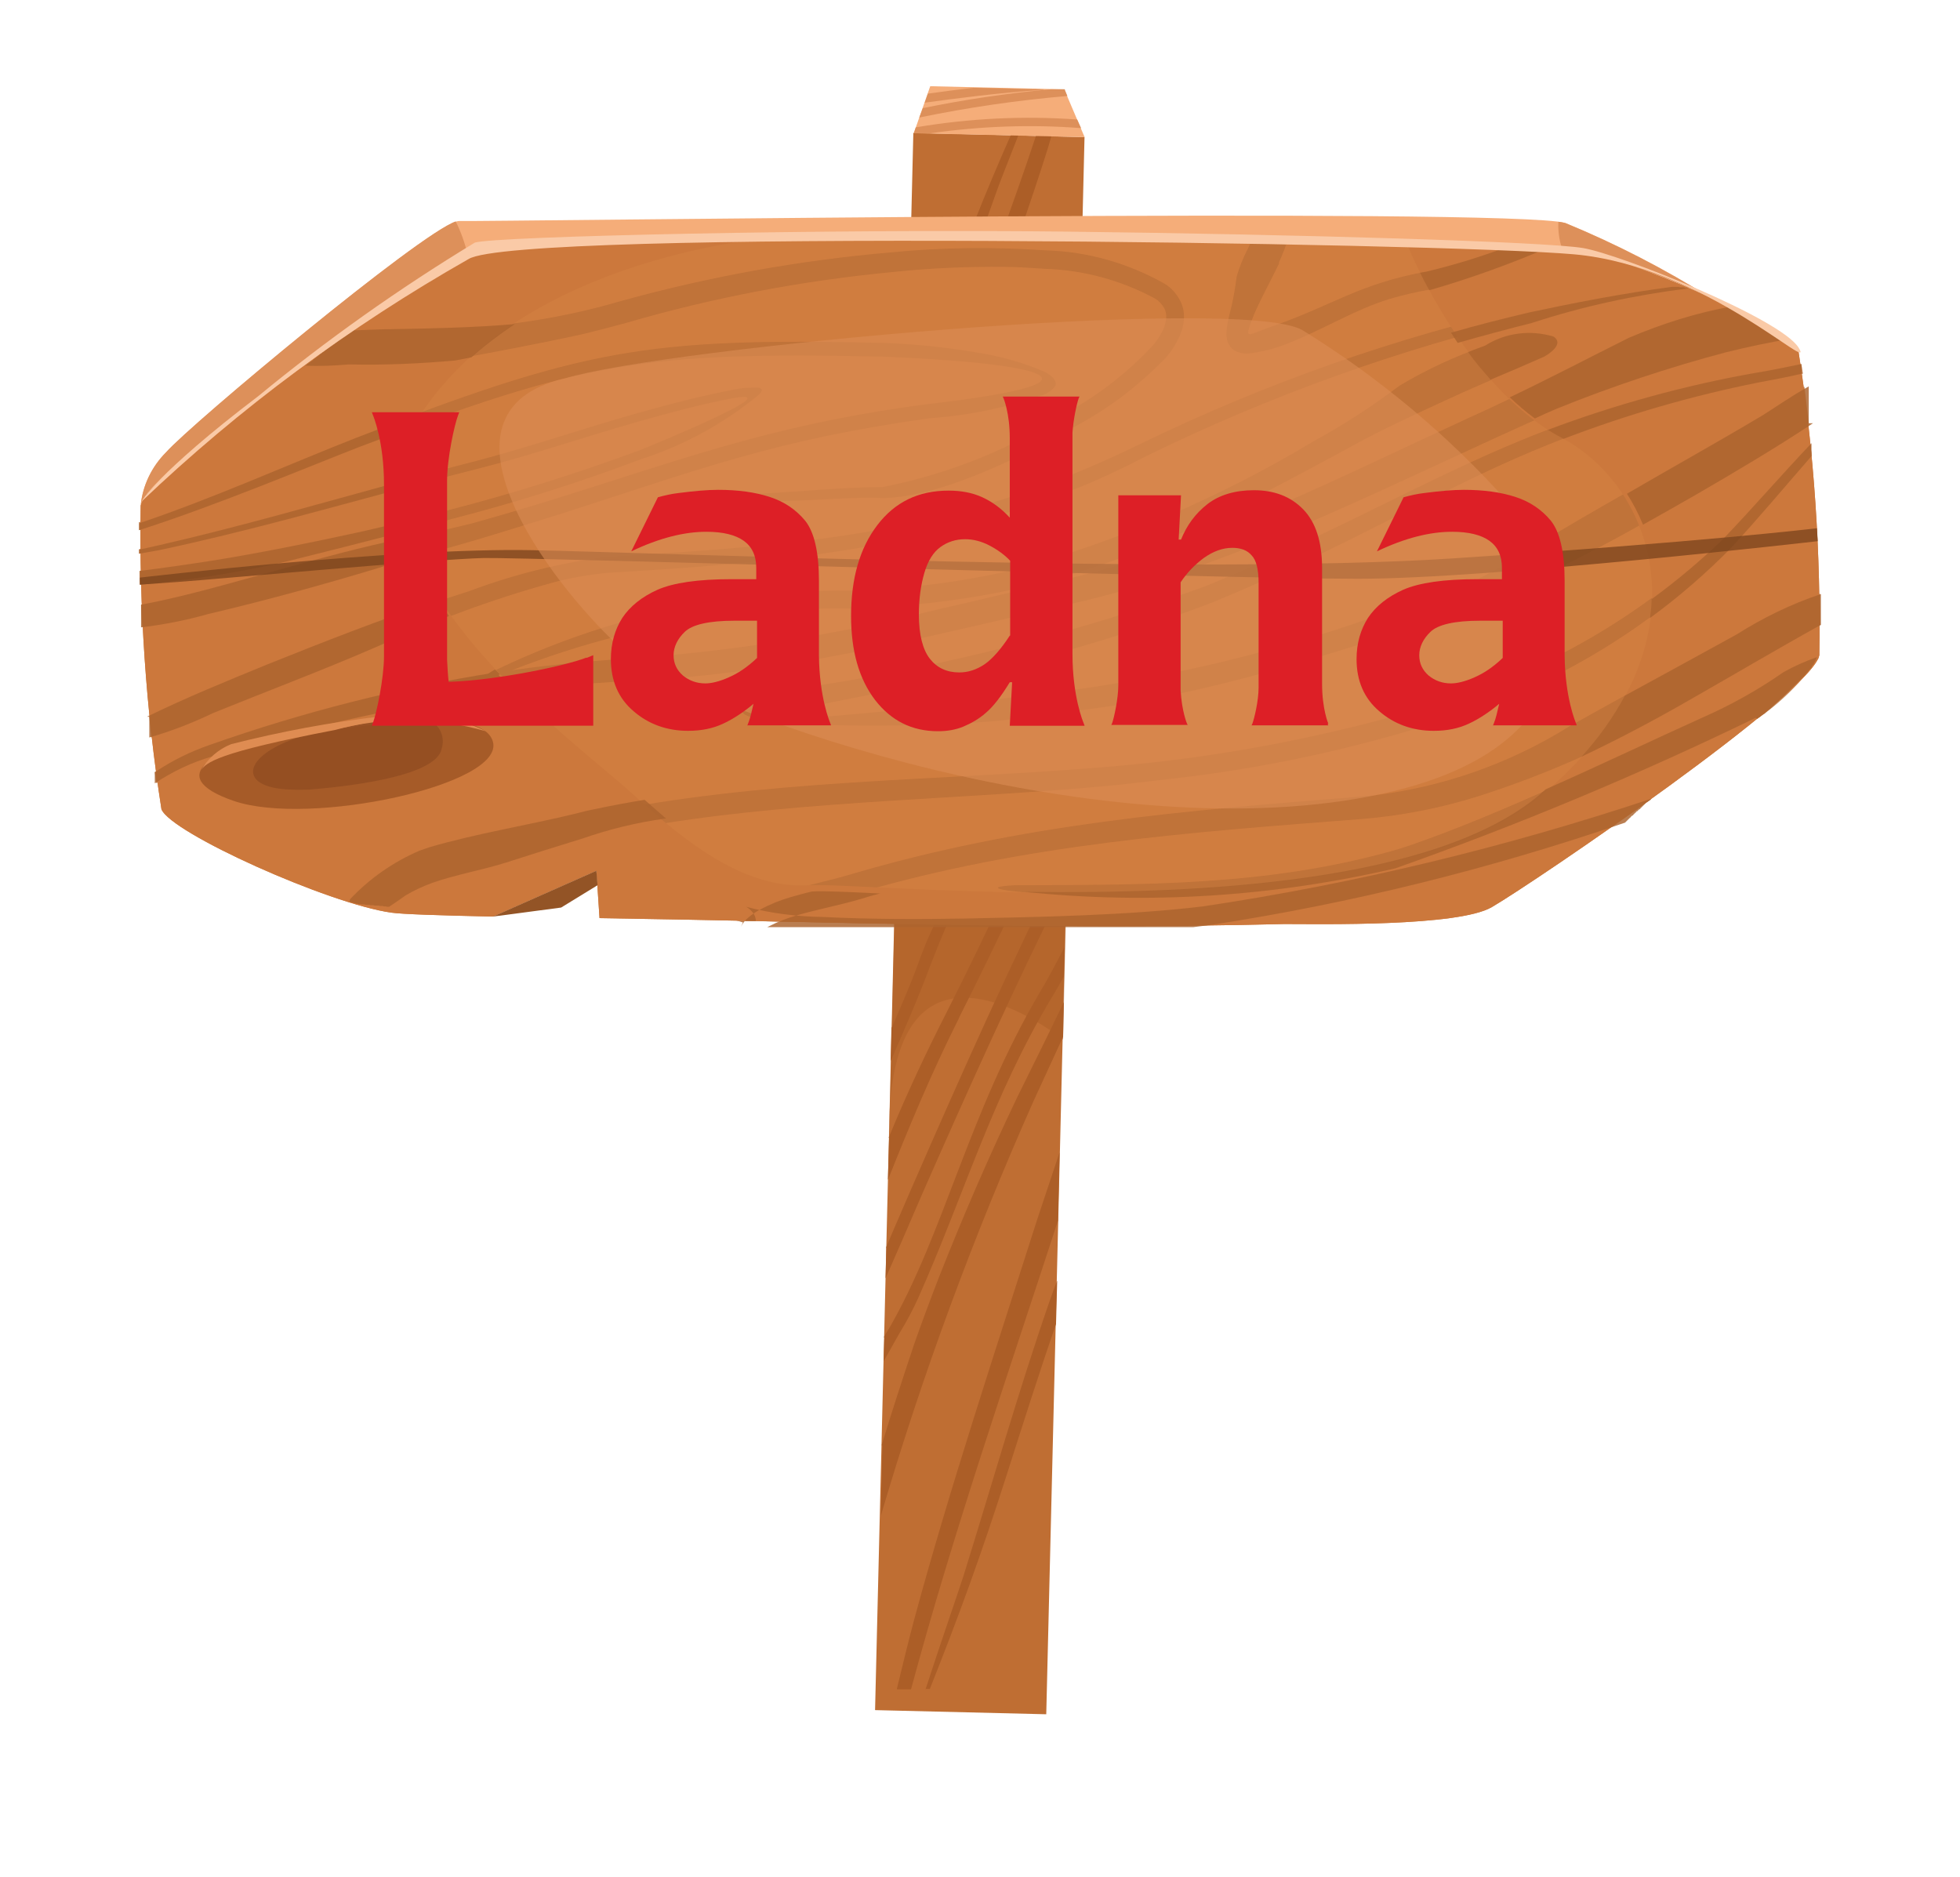 <?xml version="1.0" encoding="UTF-8"?>
<svg id="Layer_1" data-name="Layer 1" xmlns="http://www.w3.org/2000/svg" viewBox="0 0 50.02 47.89">
  <defs>
    <style>
      .cls-1 {
        fill: #cc783c;
      }

      .cls-1, .cls-2, .cls-3, .cls-4, .cls-5, .cls-6, .cls-7, .cls-8, .cls-9, .cls-10, .cls-11, .cls-12, .cls-13, .cls-14, .cls-15 {
        fillRule: evenodd;
      }

      .cls-16 {
        opacity: .83;
      }

      .cls-2 {
        fill: #dd905a;
      }

      .cls-17, .cls-12 {
        fill: #934e22;
      }

      .cls-3 {
        fill: #d07d3f;
      }

      .cls-18 {
        fill: #bf6e33;
      }

      .cls-19, .cls-6 {
        opacity: .89;
      }

      .cls-4, .cls-15 {
        fill: #ac5e27;
      }

      .cls-5 {
        fill: #bc7037;
      }

      .cls-6 {
        fill: #a25826;
      }

      .cls-6, .cls-7, .cls-14, .cls-15 {
        isolation: isolate;
      }

      .cls-7 {
        fill: #dd8d55;
        opacity: .59;
      }

      .cls-8 {
        fill: #facaa7;
      }

      .cls-9 {
        fill: #935426;
      }

      .cls-10 {
        fill: #ac642e;
      }

      .cls-20 {
        fill: none;
      }

      .cls-21 {
        opacity: .81;
      }

      .cls-11 {
        fill: #f5ad79;
      }

      .cls-22 {
        fill: #dd1f26;
      }

      .cls-13 {
        fill: #df8c52;
      }

      .cls-14 {
        fill: #7a431c;
        opacity: .75;
      }

      .cls-15 {
        opacity: .5;
      }
    </style>
  </defs>
  <g>
    <rect class="cls-18" x="4.88" y="21.39" width="40.26" height="4.37" transform="translate(.83 48) rotate(-88.61)"/>
    <path class="cls-15" d="M22.69,29.17l.51-21.17,4.36,.5-.43,18.03s-4.56-3.69-4.44,2.64Z"/>
    <g>
      <path class="cls-4" d="M27.48,11.83l.02-.66c-.32,.62-.57,1.12-.74,1.44-.06,.12-.12,.26-.19,.37-1.16,2.26-2.35,4.51-3.65,6.74l-.02,.68c1.44-2.43,2.72-4.9,3.97-7.37,.2-.4,.4-.8,.61-1.2h0Zm-.31-9.54c-.15,.57-.32,1.11-.43,1.5-.9,2.85-2.04,5.78-3.1,8.63-.18,.47-.36,.93-.54,1.4l-.03,.08,.04-1.48c1.28-3.38,2.66-6.76,3.71-10.14h.36Z"/>
      <path class="cls-4" d="M27.53,9.9v-.52c-.14,.23-.27,.43-.39,.6-.18,.24-.34,.49-.48,.76-1.17,2.24-1.85,4.33-3.4,6.52-.1,.14-.19,.28-.29,.44l-.02,.65c.21-.35,.42-.69,.61-.96,1.84-2.66,2.42-5.2,3.82-7.29,.05-.06,.09-.13,.14-.19h0Zm.06-2.35c-.26,.73-.53,1.45-.82,2.19-.2,.48-.41,.96-.63,1.44-.61,1.33-1.25,2.59-1.98,3.9-.37,.64-.78,1.34-1.18,2.06l.02-.75,.75-1.39c1.51-2.89,2.8-5.89,3.87-8.97l-.04,1.52Z"/>
      <path class="cls-4" d="M26.45,2.27h-.12c-.73,1.58-1.3,2.92-1.95,4.65-.4,1.08-.8,2.16-1.23,3.24l-.02,.95c.07-.15,.13-.3,.2-.45,.8-1.99,1.44-3.94,2.16-5.93,.05-.14,.59-1.5,.96-2.46Z"/>
      <path class="cls-4" d="M27.42,14.21l.02-.91c-.54,1.19-1.13,2.35-1.79,3.47-.01,.02-.03,.04-.04,.06-.97,1.64-1.86,3.29-2.75,4.94v.67c1.03-1.84,2-3.68,3.09-5.51,.52-.89,.98-1.71,1.42-2.61l.05-.1Z"/>
      <path class="cls-4" d="M27.28,19.95l.02-.92c-.19,.43-.39,.86-.6,1.29-.06,.14-.12,.28-.17,.41,0,0,.74-.78,.74-.78Zm.08-3.34c-.23,.45-.46,.92-.68,1.4-.06,.15-.15,.33-.22,.48-.67,1.3-1.63,2.75-2.52,4.18h-.17c.35-.62,.62-1.08,.65-1.13,.74-1.13,1.39-2.31,1.94-3.54,.32-.73,.67-1.42,1.02-2.11v.72Z"/>
      <path class="cls-4" d="M22.88,21.25v.36c.21-.5,.37-.94,.24-.92-.06,.19-.14,.38-.24,.56Z"/>
    </g>
    <g>
      <polygon class="cls-11" points="23.32 3.4 27.68 3.5 27.16 2.28 23.74 2.2 23.32 3.4"/>
      <path class="cls-2" d="M23.32,3.4h.43c1.27-.18,2.56-.23,3.84-.13l-.1-.22c-1.38-.1-2.76-.03-4.12,.2,0,0-.05,.15-.05,.15Zm3.91-.95c-1.27,.11-2.52,.29-3.77,.55l.09-.24c1.07-.22,2.16-.38,3.25-.48h.37s.07,.17,.07,.17Zm-.6-.17l-1.79-.04c-.42,.05-.81,.1-1.16,.15l-.08,.23c.81-.11,1.87-.25,3.03-.33Z"/>
    </g>
    <g>
      <path class="cls-4" d="M22.62,31.84l-.02,.78c.32-.73,.58-1.32,.74-1.7,.06-.14,.13-.3,.19-.44,1.17-2.66,2.37-5.33,3.68-7.95l.02-.8c-1.45,2.87-2.74,5.78-4.01,8.69-.2,.47-.41,.94-.61,1.42h0Zm.27,11.25c.16-.67,.32-1.31,.44-1.76,.91-3.36,2.06-6.82,3.13-10.18l.55-1.65,.03-.09-.04,1.74c-1.3,3.99-2.68,7.98-3.75,11.96h-.36Z"/>
      <path class="cls-4" d="M22.57,34.12l-.02,.62c.15-.27,.29-.51,.4-.71,.18-.29,.34-.59,.48-.9,1.18-2.64,1.87-5.11,3.42-7.69,.1-.16,.2-.34,.3-.52l.02-.76c-.21,.41-.42,.81-.62,1.14-1.85,3.14-2.44,6.14-3.86,8.6-.05,.07-.09,.15-.14,.23h0Zm-.07,2.76c.26-.86,.54-1.71,.83-2.58,.2-.57,.41-1.13,.63-1.7,.62-1.57,1.26-3.05,2-4.6,.37-.75,.79-1.59,1.19-2.43l-.02,.89-.75,1.63c-1.53,3.44-2.84,6.98-3.9,10.59l.04-1.79Z"/>
      <path class="cls-4" d="M23.61,43.1h.12c.74-1.86,1.32-3.45,1.97-5.49,.41-1.28,.81-2.55,1.25-3.82l.03-1.11c-.07,.17-.13,.35-.2,.54-.81,2.34-1.46,4.65-2.19,6.99-.05,.17-.6,1.76-.97,2.9Z"/>
      <path class="cls-4" d="M22.69,29.04l-.03,1.07c.55-1.38,1.12-2.75,1.8-4.1,.01-.02,.02-.05,.03-.07,.98-1.94,1.88-3.88,2.78-5.83v-.79c-1.03,2.17-2.01,4.34-3.11,6.51-.53,1.04-.99,2.02-1.43,3.08l-.05,.12Z"/>
      <path class="cls-4" d="M22.86,22.28l-.03,1.09c.19-.5,.4-1.01,.61-1.52,.06-.17,.12-.33,.17-.48-.26,.31-.51,.62-.75,.92h0Zm-.1,3.94c.23-.53,.47-1.08,.68-1.65,.06-.18,.15-.39,.22-.57,.68-1.54,1.64-3.25,2.54-4.93h.17c-.35,.74-.62,1.28-.65,1.34-.75,1.35-1.4,2.74-1.96,4.18-.32,.87-.68,1.68-1.03,2.49l.02-.86Z"/>
      <path class="cls-4" d="M27.26,20.72v-.42c-.21,.59-.37,1.11-.24,1.08,.06-.22,.14-.44,.24-.66Z"/>
    </g>
  </g>
  <g>
    <path class="cls-11" d="M3.59,12.9c.05-.51,.28-.99,.65-1.36,.66-.74,6.87-5.92,7.48-5.9s26.84-.35,28.23,.05c1.29,.53,2.53,1.17,3.71,1.91-1.15-.56-2.37-.98-3.62-1.25-2.93-.41-26.82-.61-28.08,.13-1.1,.64-8.18,5.46-8.36,6.43Z"/>
    <path class="cls-2" d="M39.76,5.66c.06,0,.12,.02,.18,.03,1.29,.53,2.53,1.17,3.71,1.91-1.15-.56-2.37-.98-3.62-1.25l-.17-.02c-.07-.21-.1-.44-.09-.66Z"/>
    <path class="cls-2" d="M3.59,12.9c.05-.51,.28-.99,.65-1.36,.63-.72,6.45-5.57,7.39-5.89,.13,.26,.23,.54,.3,.83-1.17,.69-8.16,5.45-8.34,6.41Z"/>
    <path class="cls-3" d="M11.95,6.48c-1.1,.64-8.18,5.46-8.36,6.43-.04,2.59,.13,5.18,.53,7.74,.24,.61,4.28,2.42,5.87,2.64,.28,.04,1.21,.07,2.59,.1l2.64-1.17,.08,1.21c5.89,.09,11.56,.3,17.48,.15,.92,0,4.43,.07,5.29-.43,1.1-.64,8.18-5.46,8.36-6.43,.04-2.59-.13-5.18-.53-7.74-.24-.61-4.28-2.42-5.87-2.64-2.93-.4-26.82-.61-28.08,.13Z"/>
    <g class="cls-21">
      <path class="cls-5" d="M3.81,18.29c.02,.18,.03,.36,.05,.53,.56-.16,1.1-.37,1.62-.62,1.38-.56,2.79-1.09,4.15-1.68,1.42-.67,2.91-1.22,4.43-1.64,.46-.13,.94-.21,1.42-.26,4.37-.26,7.9-.57,12.03-2.17,.6-.24,1.16-.51,1.74-.81,3.15-1.54,6.45-2.73,9.86-3.54,1.3-.3,2.64-.58,3.98-.75-.14-.06-.27-.12-.41-.17-1.29,.17-2.55,.42-3.63,.65-3.44,.78-6.78,1.96-9.95,3.5-4.67,2.29-8.52,2.58-13.63,2.88-1.19,.16-2.36,.45-3.48,.87-1.71,.54-3.45,1.21-5.11,1.88-1,.41-2.08,.86-3.06,1.34Z"/>
      <path class="cls-5" d="M3.95,19.7c.01,.1,.03,.2,.04,.29,.45-.3,.95-.54,1.48-.69,3.31-1.06,6.75-1.7,10.22-1.9,4.34-.17,7.8-1.13,11.99-2.07,4.22-1.03,8.08-3.12,12.03-4.85,1.41-.57,2.85-1.05,4.32-1.44,.57-.14,1.09-.25,1.62-.34-.46-.33-.95-.62-1.47-.86-.9,.18-1.78,.45-2.63,.82-1.37,.68-2.67,1.38-4.08,2.01-3.33,1.53-6.34,3.09-9.93,4.03-1.17,.27-2.34,.57-3.52,.83-2.74,.69-5.54,1.13-8.36,1.3-3.52,.25-6.99,.98-10.31,2.17-.49,.17-.96,.4-1.39,.7Z"/>
      <path class="cls-5" d="M3.55,13.35v.18c2-.64,4.37-1.64,5.61-2.12,5.68-2.16,7.19-2.44,13.36-2.31,3.98,.16,6.18,.63,1.18,1.21-4.74,.61-7.24,1.82-11.63,3.04-.55,.14-1.11,.26-1.66,.37-1.15,.23-2.29,.55-3.42,.86s-2.24,.62-3.39,.85c0,.18,.02,.37,.03,.56,.58-.07,1.15-.18,1.71-.34,1.41-.33,2.94-.75,4.33-1.17,.27-.09,.58-.19,.85-.26,1.25-.3,2.54-.72,3.77-1.1,3.58-1.15,5.54-1.91,9.46-2.45,1-.07,1.98-.28,2.92-.61,.08-.04,.16-.09,.22-.16,.02-.02,.04-.05,.05-.07,0-.02,.01-.05,0-.07,0-.02-.02-.05-.03-.07-.02-.03-.04-.05-.06-.07-.06-.06-.14-.11-.21-.14-.54-.23-1.11-.39-1.69-.48-.8-.14-1.61-.22-2.42-.25-6.1-.14-7.66,.17-13.47,2.41-1.73,.68-3.64,1.54-5.52,2.17Z"/>
      <path class="cls-5" d="M3.55,14.02v.11c.17-.03,.35-.06,.51-.09,2.74-.59,5.39-1.39,8.1-2.07,1.33-.33,2.81-.84,4.16-1.22,.78-.22,1.59-.44,2.39-.59,1.48-.26-1.95,1.16-2.41,1.34-1.58,.58-3.19,1.09-4.82,1.51-.73,.19-1.45,.37-2.18,.54-1.28,.28-2.55,.54-3.84,.75-.64,.11-1.26,.2-1.9,.27,0,.11,0,.23,.01,.35,.27-.01,.55-.04,.82-.09,1-.12,1.98-.29,2.96-.51,1.29-.33,2.58-.66,3.87-.99,.11-.03,.22-.06,.32-.09,1.64-.42,3.25-.93,4.84-1.53,1.09-.35,2.1-.91,2.99-1.64,.02-.02,.04-.05,.06-.07,0,0,0-.02,.01-.03,0,0,0-.02,0-.02,0,0,0-.01-.01-.02s-.02-.01-.02-.02c-.02-.01-.05-.02-.07-.02-.22,0-.44,.01-.65,.06-.41,.08-.81,.17-1.21,.27s-.8,.21-1.2,.32c-1.38,.39-2.78,.87-4.15,1.23-2.71,.69-5.34,1.51-8.08,2.14l-.49,.1Z"/>
      <path class="cls-5" d="M8.92,23.02c.32,.1,.66,.19,.99,.25,.14-.1,.28-.2,.42-.3,.22-.13,.44-.23,.68-.32,.63-.22,1.26-.32,1.89-.52,.65-.21,1.29-.41,1.94-.61,.69-.24,1.39-.41,2.11-.51,3.72-.59,7.69-.61,11.47-.97,.67-.07,1.33-.15,2-.23,2.19-.28,4.34-.76,6.44-1.44,2.77-.83,5.29-2.35,7.32-4.4,.71-.77,1.37-1.56,2.05-2.34,0-.11-.02-.22-.03-.32-.77,.81-1.52,1.68-2.26,2.45-2.04,1.96-4.52,3.39-7.23,4.19-2.72,.83-5.51,1.37-8.34,1.61-4.43,.38-8.86,.31-13.23,1.22-.16,.03-.32,.07-.47,.11-1.23,.3-2.55,.51-3.74,.86-.09,.03-.17,.06-.26,.09-.66,.27-1.26,.68-1.77,1.19Z"/>
      <path class="cls-5" d="M18.83,23.5h.46s-.01-.07-.02-.1c-.02-.05-.05-.1-.09-.14-.04-.04-.08-.08-.14-.11,.64,.17,1.3,.25,1.96,.26,1.21,.06,2.42,.06,3.63,.04,1.92-.04,4.16-.08,6.07-.31,3.89-.59,7.72-1.51,11.45-2.76-.27,.2-.54,.39-.81,.58-3.44,1.18-6.97,2.06-10.56,2.61-.15,.02-.31,.04-.47,.06-3.64,.03-7.21-.04-10.82-.12l.04-.02c.23-.12,.47-.21,.71-.28,.55-.16,1.1-.26,1.64-.42,4.26-1.25,8.48-1.55,12.87-1.89,.99-.08,1.97-.27,2.91-.56,1.87-.59,3.66-1.4,5.34-2.41,1.16-.66,2.29-1.33,3.46-1.98,0-.24,0-.51-.01-.8-.75,.27-1.46,.62-2.14,1.04-1.41,.77-2.85,1.56-4.25,2.34-1.55,.97-3.3,1.58-5.12,1.78-.08,0-.16,.01-.24,.02-4.5,.36-8.61,.69-12.98,1.98-.53,.16-1.09,.27-1.63,.43-.28,.08-.55,.19-.81,.33-.11,.06-.21,.13-.3,.21-.07,.06-.12,.14-.17,.22Z"/>
      <path class="cls-5" d="M44.85,18.34c.61-.42,1.14-.95,1.57-1.56-.29,.1-.58,.23-.85,.38-.66,.46-1.36,.85-2.09,1.17-2.29,1.04-5.14,2.43-7.46,3.23-.17,.06-.34,.11-.51,.16-3.19,.89-6.31,.86-9.6,.87-.22,.01-.78,.05-.16,.14,3.3,.38,6.65,.19,9.89-.56,3.11-1.1,6.16-2.37,9.13-3.81l.07-.03Z"/>
      <path class="cls-5" d="M46.16,10.82c-.04-.35-.07-.68-.11-.95-.48,.28-.92,.6-1.18,.76-1.72,1.03-3.5,1.99-5.21,3.01-.81,.54-1.67,1.02-2.55,1.44-.64,.21-1.28,.42-1.93,.62-2.87,1.03-5.85,1.71-8.88,2.04-.1,.02-9.48,1.14-5.37,.24,.55-.11,1.11-.22,1.66-.33,2.86-.49,5.66-1.25,8.36-2.28,5.66-2.34,7.41-4.25,13.93-5.61,.38-.07,.75-.15,1.13-.23-.01-.09-.03-.17-.04-.24-.39,.09-.77,.16-1.14,.22-6.3,1.15-8.4,3.1-14.04,5.44-3.23,1.17-6.56,2.02-9.95,2.55-6.1,1.25,4.38,1.14,5.5,.76,4.22-.38,6.98-1.4,10.95-2.63,.12-.04,.24-.08,.35-.13,1.91-.84,3.77-1.8,5.55-2.88,.92-.54,1.99-1.17,2.97-1.82Z"/>
      <path class="cls-5" d="M37.89,8.83c-.75,.26-1.48,.6-2.17,1.01-.69,.52-1.41,.99-2.16,1.4-2.41,1.45-5,2.57-7.72,3.31-1.34,.31-2.72,.48-4.09,.52-3.16-.02-6.28,.67-9.12,2.04-.23,.13-.88,.53-.12,.22,2.93-1.24,6.08-1.85,9.25-1.8,5.46-.2,8.42-1.8,13.1-4.34,.79-.41,1.65-.8,2.46-1.17,.69-.31,1.37-.59,2.05-.89,.16-.08,.53-.34,.26-.52-.59-.18-1.23-.09-1.75,.23Z"/>
      <path class="cls-5" d="M9.05,8.41c-.41,.29-.84,.59-1.27,.9,.37,.01,.74,0,1.11-.04,.91,.02,1.81-.02,2.71-.1,1.09-.2,2.21-.41,3.3-.65,.37-.09,.71-.18,1.08-.28,2.23-.65,4.51-1.08,6.82-1.3,.95-.1,1.9-.14,2.85-.13,.35,0,.68,.03,1.02,.05,.98,.03,1.94,.29,2.81,.76,.1,.06,.17,.14,.23,.24,.05,.09,.06,.19,.05,.29-.02,.12-.05,.23-.11,.33-.07,.13-.15,.25-.25,.36-.58,.62-1.26,1.16-2,1.59-1.48,.98-3.14,1.66-4.88,2-.96,0-2.15,.12-3.14,.17-.08,0-.16,.02-.24,.04,.05,.62,.37,.45,.01,.28,.02-.29-.04-.19,.09-.17,.8,.11,2.37-.09,3.3-.04,1.56-.03,3.76-1.17,5.08-1.93,.79-.44,1.5-1,2.13-1.65,.12-.14,.22-.28,.3-.44,.08-.15,.14-.32,.16-.49,.02-.19-.01-.38-.1-.54-.09-.17-.22-.32-.39-.42-.92-.52-1.96-.82-3.02-.85-1.32-.09-2.64-.08-3.95,.05-2.34,.2-4.66,.62-6.93,1.25-.85,.25-1.72,.43-2.6,.55-1.1,.1-2.14,.12-3.24,.14-.3,0-.61,.02-.92,.04Z"/>
      <path class="cls-5" d="M39.55,6.3c-.26-.02-.57-.04-.94-.06-.72,.28-1.46,.51-2.21,.69-1.72,.32-2.33,.83-3.85,1.37-.73,.24-.83,.45-.56-.24,0,0,.01-.02,.01-.03,.19-.43,.43-.87,.64-1.3v-.04c.1-.21,.18-.42,.24-.64-.29,0-.59-.01-.89-.02-.05,.1-.09,.21-.14,.31-.12,.23-.22,.47-.29,.72-.03,.24-.07,.47-.12,.71-.05,.2-.1,.39-.13,.59,0,.05-.01,.1-.01,.16,0,.03,0,.07,.01,.1,0,.08,.04,.16,.09,.23,.05,.07,.13,.12,.21,.14,.09,.03,.19,.04,.28,.03,.28-.04,.56-.1,.83-.2,.95-.35,1.82-.91,2.74-1.19,.34-.1,.68-.18,1.03-.24,1.04-.3,2.06-.67,3.06-1.1Z"/>
    </g>
    <path class="cls-1" d="M11.95,6.48c-1.1,.64-8.18,5.46-8.36,6.43-.04,2.59,.13,5.18,.53,7.74,.24,.61,4.28,2.42,5.87,2.64,.28,.04,1.21,.07,2.59,.1l2.64-1.17,.08,1.21c5.89,.09,11.56,.3,17.48,.15,.92,0,4.43,.07,5.29-.43,1.1-.64,8.18-5.46,8.36-6.43,.04-2.59-.13-5.18-.53-7.74-.24-.61-4.28-2.42-5.87-2.64-.61-.09-2.14-.16-4.17-.22,0,0,1.45,3.7,3.99,5.05s3.78,5.53-.51,9.13-17.11,2.2-18.72,2.29-3.08-1.05-4.51-2.36-8.05-6.03-5.17-9.95c2.88-3.92,9.16-4.26,9.17-4.26-4.3,.06-7.7,.2-8.16,.46h0Z"/>
    <g class="cls-16">
      <path class="cls-10" d="M3.81,18.29v.35h0v.12h0v.06c.56-.16,1.1-.37,1.62-.62,1.38-.56,2.79-1.09,4.15-1.68,.61-.27,1.24-.55,1.88-.8-.1-.13-.19-.27-.28-.4-1.47,.49-2.95,1.07-4.37,1.64-1,.41-2.08,.85-3.06,1.33h.05ZM43.07,7.35h-.05l-.06-.02h-.1s0-.01,0-.01h-.11s0,0,0,0h-.08c-1.29,.17-2.55,.42-3.63,.65-.68,.16-1.35,.33-2.01,.52,.06,.09,.11,.17,.17,.26,.63-.18,1.27-.35,1.9-.51,1.31-.43,2.64-.71,3.98-.88Z"/>
      <path class="cls-10" d="M3.95,19.7v.09h0v.2c.45-.3,.95-.54,1.48-.69,2.5-.79,5.07-1.35,7.68-1.68-.15-.15-.3-.31-.45-.46-2.49,.39-4.93,1.01-7.31,1.85-.49,.17-.96,.4-1.39,.69h0ZM45.64,8.7l-.05-.04h0l-.05-.04h0l-.05-.04h0l-.06-.05h0l-.06-.04h-.02s-.06-.05-.06-.05h-.02s-.06-.05-.06-.05l-.03-.02-.05-.03h-.01s0-.01,0-.01h0l-.04-.03h-.02s0-.02,0-.02h-.01s-.03-.03-.03-.03h-.02s-.02-.03-.02-.03h-.02s-.05-.04-.05-.04l-.03-.02h-.03s-.03-.03-.03-.03h-.03s-.02-.03-.02-.03h-.03s-.03-.03-.03-.03h-.02s0-.01,0-.01h-.03s-.03-.03-.03-.03l-.02-.02h-.03s-.03-.03-.03-.03h-.03s0-.01,0-.01l-.05-.03h-.03s-.03-.03-.03-.03h-.03s-.03-.03-.03-.03h-.03s-.03-.03-.03-.03h-.03s-.03-.03-.03-.03h-.03c-.9,.16-1.78,.44-2.63,.8-1.02,.51-2.01,1.03-3.04,1.52,.2,.19,.41,.37,.64,.54,.19-.09,.37-.17,.56-.25,1.41-.57,2.85-1.05,4.32-1.44,.57-.14,1.09-.25,1.62-.34h0Z"/>
      <path class="cls-10" d="M3.55,13.35v.18c2-.64,4.37-1.64,5.61-2.12,.5-.19,.96-.36,1.4-.52,.06-.12,.12-.23,.2-.35-.52,.19-1.09,.41-1.69,.64-1.73,.68-3.64,1.54-5.51,2.17h0Zm.05,2.09v.03h0v.16h0v.38c.58-.07,1.15-.18,1.71-.34,1.41-.33,2.94-.75,4.33-1.17,.27-.09,.58-.19,.85-.26l.11-.03c-.07-.16-.13-.33-.19-.49h-.02c-1.15,.23-2.29,.55-3.42,.86s-2.21,.63-3.36,.85Z"/>
      <path class="cls-10" d="M3.55,14.02h0v.11c.17-.03,.35-.06,.51-.09,2.08-.44,4.1-1.01,6.15-1.56v-.19c-2.05,.56-4.08,1.15-6.18,1.63l-.49,.11Zm.01,.55c.64-.08,1.26-.17,1.9-.27,1.29-.21,2.56-.47,3.84-.75,.34-.08,.68-.16,1.02-.24,.02,.08,.04,.16,.06,.24-1.01,.26-2.02,.52-3.03,.77-.98,.23-1.96,.4-2.96,.51-.27,.05-.55,.07-.82,.09v-.06h0v-.29h-.01Z"/>
      <path class="cls-10" d="M8.92,23.02h.04s.05,.02,.05,.02h.02s.02,.01,.02,.01h.02s.02,.01,.02,.01h.03s.02,.01,.02,.01h.02s.02,0,.02,0h.02s.03,.01,.03,.01h.03s.02,0,.02,0h.02s.03,.01,.03,.01h.02s.02,0,.02,0h.06s.02,.01,.02,.01h.03s.02,0,.02,0h.03s.03,.01,.03,.01h.06s.02,0,.02,0h.04s.01,.01,.01,.01h.08s.02,.01,.02,.01h.07s0,.01,0,.01h.07c.14-.09,.28-.19,.42-.29,.22-.13,.44-.23,.68-.32,.63-.22,1.26-.32,1.89-.52,.65-.21,1.29-.41,1.94-.61,.69-.24,1.39-.41,2.11-.51h.03c-.18-.16-.37-.32-.55-.48-.43,.07-.86,.15-1.28,.24-.16,.03-.32,.07-.47,.11-1.23,.3-2.55,.51-3.74,.86-.09,.03-.17,.06-.26,.09-.67,.29-1.27,.71-1.77,1.24ZM46.23,11.64v-.04h0v-.29c-.77,.81-1.52,1.68-2.26,2.45-.57,.55-1.18,1.06-1.82,1.53,0,.16-.02,.32-.04,.48,.74-.54,1.43-1.14,2.07-1.79,.71-.77,1.37-1.56,2.05-2.34Z"/>
      <path class="cls-10" d="M18.83,23.5h.31s.15,0,.15,0c0-.04-.01-.07-.02-.11-.02-.05-.05-.1-.09-.14-.04-.04-.08-.08-.14-.11,.64,.17,1.3,.25,1.96,.26,1.21,.06,2.42,.06,3.63,.04,1.92-.04,4.16-.08,6.07-.31,3.89-.58,7.72-1.51,11.45-2.75h-.01s-.01,.02-.01,.02h-.01s-.01,.02-.01,.02l-.09,.06h-.01s-.01,.02-.01,.02h-.01s-.01,.02-.01,.02h-.01s-.01,.02-.01,.02h-.01s-.01,.02-.01,.02h-.01s-.01,.02-.01,.02h-.01s-.01,.02-.01,.02h-.01s-.01,.02-.01,.02h-.01s-.01,.02-.01,.02l-.03,.02h-.01s-.01,.02-.01,.02h-.01s-.01,.02-.01,.02h-.02s-.01,.02-.01,.02h-.01s0,.01,0,.01h0s-.01,.01-.01,.01h-.01s-.01,.02-.01,.02h-.01s-.01,.02-.01,.02h-.01s-.01,.02-.01,.02l-.03,.02h-.01s-.01,.02-.01,.02h-.01s-.01,.02-.01,.02h0s-.01,.01-.01,.01h-.01s-.01,.02-.01,.02h-.01s-.01,.02-.01,.02h-.01s-.01,.02-.01,.02h-.01s-.01,.02-.01,.02h-.01s-.01,.02-.01,.02h-.01s-.01,.02-.01,.02c-3.44,1.18-6.97,2.06-10.56,2.61-.15,.02-.31,.04-.47,.06h-10.87l.04-.02c.23-.12,.47-.21,.71-.28,.55-.16,1.1-.26,1.64-.42,.16-.05,.33-.1,.49-.14-.84-.04-1.45-.07-1.74-.05-.18,.04-.35,.09-.53,.14-.28,.08-.55,.19-.81,.33-.11,.06-.21,.13-.3,.21-.07,.06-.13,.14-.17,.22l.05-.11Zm27.64-7.55v-.24h0v-.12h0v-.43h0c-.75,.25-1.47,.6-2.15,1.03-.94,.52-1.9,1.04-2.85,1.56-.3,.56-.68,1.09-1.11,1.56,.91-.43,1.8-.9,2.64-1.38,1.16-.66,2.29-1.33,3.46-1.98h0Z"/>
      <path class="cls-10" d="M44.85,18.34h0l.04-.03,.08-.06,.04-.03h.01s.1-.09,.1-.09h0l.04-.03h0l.1-.09h0s.04-.04,.04-.04l.07-.06,.03-.03,.03-.03,.06-.05h0s.03-.03,.03-.03h0s.07-.07,.07-.07l.05-.05,.05-.05h0l.03-.03,.03-.03,.04-.04,.05-.05,.04-.04,.05-.05,.04-.04,.06-.06,.02-.02,.05-.06,.02-.02s.03-.04,.05-.06l.02-.02s.03-.04,.05-.06v-.02s.04-.04,.05-.06h0s.02-.05,.03-.06h0s.03-.06,.03-.06h0s.01-.04,.02-.05c-.29,.1-.58,.23-.85,.38-.66,.46-1.36,.85-2.09,1.17-1.22,.55-2.6,1.21-3.98,1.82-.06,.05-.12,.1-.17,.15-2.66,2.23-8.62,2.53-13.13,2.47,3.17,.33,6.36,.12,9.46-.6,3.11-1.1,6.16-2.37,9.13-3.81l.06-.03Z"/>
      <path class="cls-10" d="M46.16,10.82v-.26h0v-.08h0v-.03h0v-.03h0v-.03h0v-.03h0v-.03h0v-.03h0v-.03h0v-.03h0v-.06h0v-.03h0v-.03h0v-.03h0v-.04h0v-.03h0v-.03h0v-.03h0v-.04h0v-.03h0v-.03h0c-.48,.27-.92,.58-1.18,.74-1.14,.68-2.31,1.33-3.46,2,.16,.25,.3,.52,.41,.79,.47-.26,.92-.52,1.36-.77,.93-.54,2-1.17,2.98-1.82h-.11Zm-.15-1.29c-.38,.09-.75,.16-1.13,.23-1.7,.34-3.36,.82-4.98,1.44l-.05-.03c-.12-.06-.23-.13-.35-.2,1.73-.65,3.51-1.14,5.33-1.46,.37-.06,.75-.14,1.14-.22h0s.01,.07,.01,.07h0v.06s0,.02,0,.02h0v.07s0,0,0,0h.01Z"/>
      <path class="cls-10" d="M37.47,8.99c.17,.24,.37,.47,.57,.7,.45-.19,.9-.38,1.35-.58,.16-.08,.53-.34,.26-.52-.59-.18-1.23-.1-1.75,.23-.13,.05-.28,.1-.42,.16h0ZM12.76,17.21l-.12-.12h-.02c-.23,.14-.88,.54-.12,.23,.08-.04,.17-.07,.25-.11Z"/>
      <path class="cls-10" d="M9.05,8.41h-.02s-.02,.02-.02,.02l-.1,.07h-.02s-.02,.03-.02,.03h-.02s-.02,.03-.02,.03l-.04,.03h-.02s-.04,.04-.04,.04h-.02s-.02,.03-.02,.03h-.02s-.02,.02-.02,.02h-.02s-.02,.03-.02,.03h-.02s-.02,.03-.02,.03h-.02s-.02,.03-.02,.03h-.02s0,.01,0,.01h-.02s-.02,.03-.02,.03h-.02s-.02,.03-.02,.03h-.02s-.02,.03-.02,.03l-.02,.02h-.02s-.02,.03-.02,.03h0s-.01,.01-.01,.01h-.02s-.02,.03-.02,.03l-.02,.02h-.02s-.04,.04-.04,.04h-.02s-.02,.03-.02,.03h-.01s0,.02,0,.02h-.02s-.02,.03-.02,.03h-.02s-.02,.03-.02,.03h-.02s-.02,.03-.02,.03h-.02s-.02,.03-.02,.03l-.04,.03h-.02s-.02,.03-.02,.03h-.02s-.02,.03-.02,.03h-.02s-.02,.03-.02,.03h-.02s-.01,.02-.01,.02h-.01c.37,.02,.74,0,1.11-.03,.91,.02,1.81-.02,2.71-.1l.42-.08c.35-.31,.72-.59,1.11-.85-1.07,.09-2.08,.11-3.16,.13-.3,0-.61,.02-.92,.03Z"/>
      <path class="cls-10" d="M36.24,6.96c.07,.14,.14,.28,.23,.44h.03c1.04-.3,2.06-.67,3.06-1.1-.26-.02-.57-.04-.94-.06-.72,.28-1.46,.51-2.21,.69l-.17,.03Z"/>
    </g>
    <polygon class="cls-9" points="12.58 23.39 14.32 23.16 15.25 22.59 15.22 22.22 12.58 23.39"/>
    <path class="cls-6" d="M6.59,18.97c1.65-.29,5.69-1.14,5.99-.04s-4.68,2.17-6.61,1.51-.21-1.37,.61-1.48Z"/>
    <g class="cls-19">
      <path class="cls-12" d="M7.89,20.1c1.72-.12,3.25-.47,3.36-1.01,.25-1.31-1.94-.57-2.75-.45-2.35,.36-2.74,1.62-.61,1.46Z"/>
      <path class="cls-17" d="M7.46,20.15c-.6-.01-.97-.17-1-.43-.04-.37,.66-.89,2.03-1.1,.14-.02,.31-.06,.51-.1,.74-.16,1.76-.39,2.14-.01,.15,.16,.2,.39,.13,.6-.14,.74-2.63,.98-3.38,1.04h0c-.15,0-.3,.01-.43,0Zm3.04-1.79c-.5,.02-.99,.09-1.48,.22-.2,.04-.38,.08-.51,.1-1.29,.2-2.02,.68-1.98,1.03s.76,.41,1.37,.37h0c1.96-.14,3.24-.52,3.33-.99,.06-.19,.02-.4-.11-.55-.17-.13-.39-.2-.6-.19h0Z"/>
    </g>
    <path class="cls-13" d="M5.12,19.67c.18-.31,.45-.55,.78-.68,1.26-.32,2.54-.56,3.84-.71,.9-.16,1.84-.02,2.66,.38-1.26-.36-2.59-.38-3.86-.03-3.03,.58-3.28,.83-3.42,1.04Z"/>
    <path class="cls-8" d="M3.6,12.82s.36-.71,2.99-2.71c1.75-1.44,3.6-2.75,5.53-3.92,.54-.16,9.01-.35,15.04-.28s12.29,.26,13.24,.42,5.03,1.79,5.5,2.54-2.37-2.08-5.73-2.38-26.97-.65-28.21,.12c-3.03,1.72-5.84,3.8-8.36,6.2Z"/>
    <path class="cls-14" d="M3.57,14.74s6.53-.77,10.02-.7,17.08,.63,23.48,.21c6.4-.42,9.3-.77,9.3-.77l.02,.33s-8.32,.96-11.74,.96-21.18-.55-22.3-.53-6.96,.55-7.67,.6-1.11,.08-1.11,.08v-.17Z"/>
    <path class="cls-7" d="M14.4,9.66c2.58-.79,17.19-2.14,18.83-1.24,1.95,1.2,3.72,2.68,5.25,4.39,1.24,1.43,3.34,6.34-3.84,7.57-7.18,1.23-17.19-2.35-18.89-3.93s-5-5.92-1.36-6.79Z"/>
  </g>
  <g>
    <path class="cls-22" d="M14.97,16.78c-.5,.2-2.26,.58-3.52,.62-.02-.17-.03-.36-.04-.56v-4.58c0-.57,.19-1.43,.28-1.66l.03-.08h-2.23l.03,.08s.28,.65,.28,1.77h0s0,4.37,0,4.37h0c0,.57-.19,1.46-.28,1.7l-.03,.08h5.65v-1.8l-.17,.07Z"/>
    <path class="cls-22" d="M27.65,18.44s-.28-.65-.28-1.75v-5.65c.02-.32,.11-.75,.16-.88l.02-.04h-1.96l.02,.04s.16,.38,.16,1.02h0v2.03c-.21-.23-.44-.4-.7-.52-.26-.12-.55-.17-.86-.17-.77,0-1.37,.29-1.82,.88-.45,.59-.67,1.36-.67,2.32,0,.89,.2,1.6,.61,2.14,.41,.53,.94,.8,1.61,.8,.24,0,.46-.04,.65-.12,.19-.08,.39-.19,.57-.35,.19-.16,.39-.42,.61-.78h.06l-.06,1.11h1.91l-.03-.08Zm-1.88-2.22c-.22,.34-.44,.59-.64,.73-.21,.14-.42,.21-.65,.21-.32,0-.57-.12-.75-.35-.18-.23-.28-.61-.28-1.13,0-.4,.05-.75,.14-1.06,.09-.31,.23-.53,.41-.66,.18-.13,.39-.2,.63-.2,.2,0,.41,.05,.62,.16,.21,.11,.39,.24,.53,.39v1.91Z"/>
    <path class="cls-22" d="M33.9,18.47s-.16-.37-.16-1.02v-2.95c0-.67-.16-1.17-.48-1.5-.32-.33-.74-.49-1.26-.49-.48,0-.88,.12-1.18,.35-.31,.24-.53,.54-.68,.91h-.06l.06-1.13h-1.6v4.85c0,.33-.11,.84-.16,.97l-.02,.04h1.95l-.02-.04s-.13-.31-.16-.84v-2.76c.16-.24,.36-.45,.59-.62,.24-.17,.48-.26,.73-.26,.21,0,.38,.06,.49,.19,.12,.12,.18,.36,.18,.7v2.68c0,.33-.11,.79-.16,.92l-.02,.04h1.96l-.02-.04Z"/>
    <g>
      <path class="cls-20" d="M38.33,15.85h-.58c-.64,0-1.06,.09-1.26,.28-.19,.18-.29,.38-.29,.6s.08,.38,.24,.52c.16,.14,.35,.2,.57,.2,.16,0,.36-.05,.59-.15,.23-.1,.47-.27,.71-.49v-.95Z"/>
      <path class="cls-22" d="M38.1,18.51h2.14l-.03-.08s-.27-.63-.28-1.7v-1.9c0-.74-.12-1.25-.35-1.54-.24-.29-.54-.49-.91-.61-.37-.12-.81-.18-1.31-.18-.28,0-.61,.03-1,.08-.18,.02-.36,.06-.54,.11l-.68,1.38c.71-.34,1.35-.5,1.92-.5,.42,0,.74,.08,.95,.23,.21,.15,.32,.38,.32,.69v.29h-.63c-.85,0-1.48,.09-1.89,.27-.4,.18-.7,.42-.9,.72-.19,.3-.29,.65-.29,1.05,0,.55,.19,1,.58,1.33,.38,.33,.85,.5,1.39,.5,.34,0,.64-.06,.91-.19,.24-.11,.54-.31,.76-.5-.05,.22-.09,.39-.13,.48l-.03,.08Zm-.48-1.22c-.23,.1-.43,.15-.59,.15-.22,0-.41-.07-.57-.2-.16-.14-.24-.31-.24-.52s.1-.42,.29-.6c.19-.18,.61-.28,1.26-.28h.58v.95c-.24,.23-.48,.39-.71,.49Z"/>
    </g>
    <path class="cls-22" d="M19.07,18.51h2.14l-.03-.08s-.27-.63-.28-1.7v-1.9c0-.74-.12-1.25-.35-1.54-.24-.29-.54-.49-.91-.61-.37-.12-.81-.18-1.31-.18-.28,0-.61,.03-1,.08-.18,.02-.36,.06-.54,.11l-.68,1.38c.71-.34,1.35-.5,1.92-.5,.42,0,.74,.08,.95,.23,.21,.15,.32,.38,.32,.69v.29h-.63c-.85,0-1.48,.09-1.89,.27-.4,.18-.7,.42-.9,.72-.19,.3-.29,.65-.29,1.05,0,.55,.19,1,.58,1.33,.38,.33,.85,.5,1.39,.5,.34,0,.64-.06,.91-.19,.24-.11,.54-.31,.76-.5-.05,.22-.09,.39-.13,.48l-.03,.08Zm-.48-1.22c-.23,.1-.43,.15-.59,.15-.22,0-.41-.07-.57-.2-.16-.14-.24-.31-.24-.52s.1-.42,.29-.6c.19-.18,.61-.28,1.26-.28h.58v.95c-.24,.23-.48,.39-.71,.49Z"/>
  </g>
</svg>